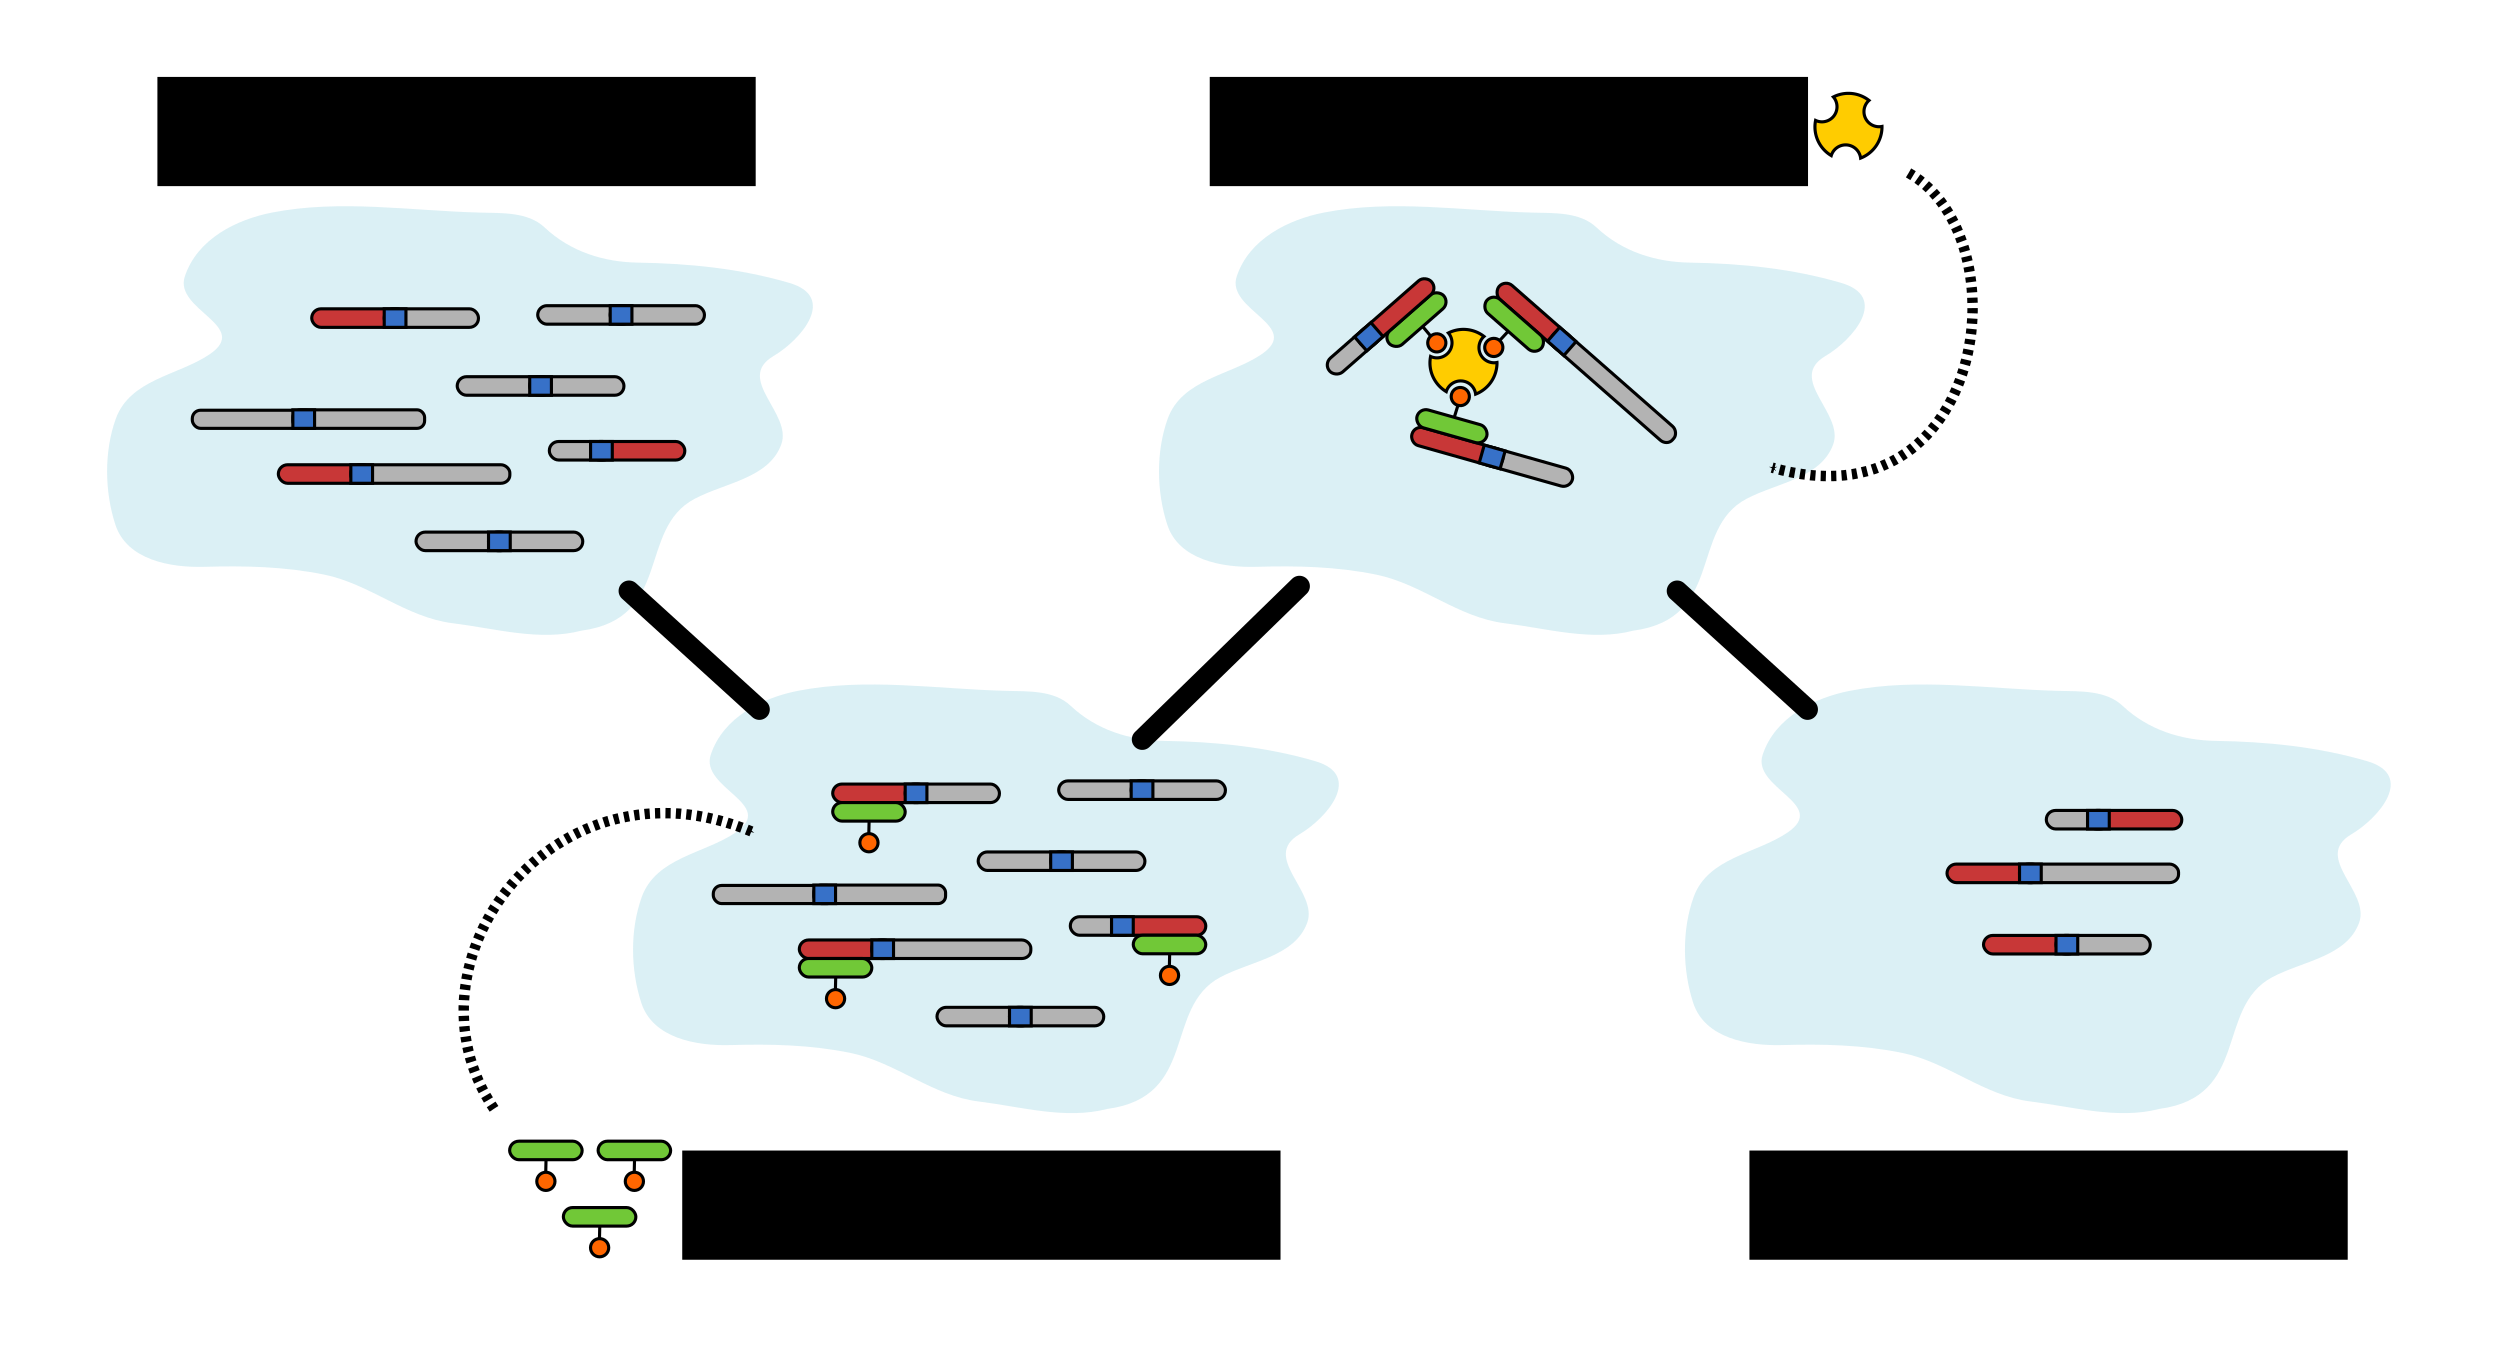 <?xml version="1.0" encoding="UTF-8" standalone="no"?>
<!-- Created with Inkscape (http://www.inkscape.org/) -->

<svg
   xmlns:dc="http://purl.org/dc/elements/1.1/"
   xmlns:cc="http://creativecommons.org/ns#"
   xmlns:rdf="http://www.w3.org/1999/02/22-rdf-syntax-ns#"
   xmlns:svg="http://www.w3.org/2000/svg"
   xmlns="http://www.w3.org/2000/svg"
   xmlns:sodipodi="http://sodipodi.sourceforge.net/DTD/sodipodi-0.dtd"
   xmlns:inkscape="http://www.inkscape.org/namespaces/inkscape"
   width="845.641mm"
   height="456.496mm"
   viewBox="0 0 845.641 456.496"
   version="1.1"
   id="svg8"
   inkscape:version="0.92.5 (2060ec1f9f, 2020-04-08)"
   sodipodi:docname="ExoC.svg"
   inkscape:export-filename="/_home/.cloud/core/labjournal/data/docs/ExoC.png"
   inkscape:export-xdpi="150"
   inkscape:export-ydpi="150">
  <defs
     id="defs2">
    <marker
       inkscape:stockid="Arrow2Mend"
       orient="auto"
       refY="0"
       refX="0"
       id="marker9452"
       style="overflow:visible"
       inkscape:isstock="true">
      <path
         id="path9450"
         style="fill:#000000;fill-opacity:1;fill-rule:evenodd;stroke:#000000;stroke-width:0.625;stroke-linejoin:round;stroke-opacity:1"
         d="M 8.719,4.034 -2.207,0.016 8.719,-4.002 c -1.745,2.372 -1.735,5.617 -6e-7,8.035 z"
         transform="scale(-0.6)"
         inkscape:connector-curvature="0" />
    </marker>
    <marker
       inkscape:stockid="Arrow2Mend"
       orient="auto"
       refY="0"
       refX="0"
       id="marker9250"
       style="overflow:visible"
       inkscape:isstock="true">
      <path
         id="path9248"
         style="fill:#000000;fill-opacity:1;fill-rule:evenodd;stroke:#000000;stroke-width:0.625;stroke-linejoin:round;stroke-opacity:1"
         d="M 8.719,4.034 -2.207,0.016 8.719,-4.002 c -1.745,2.372 -1.735,5.617 -6e-7,8.035 z"
         transform="scale(-0.6)"
         inkscape:connector-curvature="0" />
    </marker>
    <marker
       inkscape:stockid="Arrow2Mend"
       orient="auto"
       refY="0"
       refX="0"
       id="marker9132"
       style="overflow:visible"
       inkscape:isstock="true">
      <path
         id="path9130"
         style="fill:#000000;fill-opacity:1;fill-rule:evenodd;stroke:#000000;stroke-width:0.625;stroke-linejoin:round;stroke-opacity:1"
         d="M 8.719,4.034 -2.207,0.016 8.719,-4.002 c -1.745,2.372 -1.735,5.617 -6e-7,8.035 z"
         transform="scale(-0.6)"
         inkscape:connector-curvature="0" />
    </marker>
    <marker
       inkscape:isstock="true"
       style="overflow:visible"
       id="marker9014"
       refX="0"
       refY="0"
       orient="auto"
       inkscape:stockid="Arrow1Send">
      <path
         transform="matrix(-0.2,0,0,-0.2,-1.2,0)"
         style="fill:#000000;fill-opacity:1;fill-rule:evenodd;stroke:#000000;stroke-width:1pt;stroke-opacity:1"
         d="M 0,0 5,-5 -12.5,0 5,5 Z"
         id="path9012"
         inkscape:connector-curvature="0" />
    </marker>
    <marker
       inkscape:isstock="true"
       style="overflow:visible"
       id="marker8824"
       refX="0"
       refY="0"
       orient="auto"
       inkscape:stockid="Arrow1Send">
      <path
         transform="matrix(-0.2,0,0,-0.2,-1.2,0)"
         style="fill:#000000;fill-opacity:1;fill-rule:evenodd;stroke:#000000;stroke-width:1pt;stroke-opacity:1"
         d="M 0,0 5,-5 -12.5,0 5,5 Z"
         id="path8822"
         inkscape:connector-curvature="0" />
    </marker>
    <marker
       inkscape:isstock="true"
       style="overflow:visible"
       id="marker8808"
       refX="0"
       refY="0"
       orient="auto"
       inkscape:stockid="Arrow1Send">
      <path
         transform="matrix(-0.2,0,0,-0.2,-1.2,0)"
         style="fill:#000000;fill-opacity:1;fill-rule:evenodd;stroke:#000000;stroke-width:1pt;stroke-opacity:1"
         d="M 0,0 5,-5 -12.5,0 5,5 Z"
         id="path8806"
         inkscape:connector-curvature="0" />
    </marker>
    <marker
       inkscape:isstock="true"
       style="overflow:visible"
       id="marker8702"
       refX="0"
       refY="0"
       orient="auto"
       inkscape:stockid="Arrow1Send">
      <path
         transform="matrix(-0.2,0,0,-0.2,-1.2,0)"
         style="fill:#000000;fill-opacity:1;fill-rule:evenodd;stroke:#000000;stroke-width:1pt;stroke-opacity:1"
         d="M 0,0 5,-5 -12.5,0 5,5 Z"
         id="path8700"
         inkscape:connector-curvature="0" />
    </marker>
    <marker
       inkscape:stockid="Arrow1Send"
       orient="auto"
       refY="0"
       refX="0"
       id="marker3646"
       style="overflow:visible"
       inkscape:isstock="true"
       inkscape:collect="always">
      <path
         id="path3644"
         d="M 0,0 5,-5 -12.5,0 5,5 Z"
         style="fill:#000000;fill-opacity:1;fill-rule:evenodd;stroke:#000000;stroke-width:1pt;stroke-opacity:1"
         transform="matrix(-0.2,0,0,-0.2,-1.2,0)"
         inkscape:connector-curvature="0" />
    </marker>
    <marker
       inkscape:isstock="true"
       style="overflow:visible"
       id="marker3484"
       refX="0"
       refY="0"
       orient="auto"
       inkscape:stockid="Arrow2Mend">
      <path
         transform="scale(-0.6)"
         d="M 8.719,4.034 -2.207,0.016 8.719,-4.002 c -1.745,2.372 -1.735,5.617 -6e-7,8.035 z"
         style="fill:#000000;fill-opacity:1;fill-rule:evenodd;stroke:#000000;stroke-width:0.625;stroke-linejoin:round;stroke-opacity:1"
         id="path3482"
         inkscape:connector-curvature="0" />
    </marker>
    <marker
       inkscape:isstock="true"
       style="overflow:visible"
       id="marker3364"
       refX="0"
       refY="0"
       orient="auto"
       inkscape:stockid="Arrow1Send">
      <path
         transform="matrix(-0.2,0,0,-0.2,-1.2,0)"
         style="fill:#000000;fill-opacity:1;fill-rule:evenodd;stroke:#000000;stroke-width:1pt;stroke-opacity:1"
         d="M 0,0 5,-5 -12.5,0 5,5 Z"
         id="path3362"
         inkscape:connector-curvature="0" />
    </marker>
    <marker
       inkscape:isstock="true"
       style="overflow:visible"
       id="marker3318"
       refX="0"
       refY="0"
       orient="auto"
       inkscape:stockid="Arrow1Send">
      <path
         transform="matrix(-0.2,0,0,-0.2,-1.2,0)"
         style="fill:#000000;fill-opacity:1;fill-rule:evenodd;stroke:#000000;stroke-width:1pt;stroke-opacity:1"
         d="M 0,0 5,-5 -12.5,0 5,5 Z"
         id="path3316"
         inkscape:connector-curvature="0" />
    </marker>
    <marker
       inkscape:isstock="true"
       style="overflow:visible"
       id="marker3224"
       refX="0"
       refY="0"
       orient="auto"
       inkscape:stockid="Arrow2Lend">
      <path
         transform="matrix(-1.1,0,0,-1.1,-1.1,0)"
         d="M 8.719,4.034 -2.207,0.016 8.719,-4.002 c -1.745,2.372 -1.735,5.617 -6e-7,8.035 z"
         style="fill:#000000;fill-opacity:1;fill-rule:evenodd;stroke:#000000;stroke-width:0.625;stroke-linejoin:round;stroke-opacity:1"
         id="path3222"
         inkscape:connector-curvature="0" />
    </marker>
    <marker
       inkscape:isstock="true"
       style="overflow:visible"
       id="marker3196"
       refX="0"
       refY="0"
       orient="auto"
       inkscape:stockid="Arrow2Lend">
      <path
         transform="matrix(-1.1,0,0,-1.1,-1.1,0)"
         d="M 8.719,4.034 -2.207,0.016 8.719,-4.002 c -1.745,2.372 -1.735,5.617 -6e-7,8.035 z"
         style="fill:#000000;fill-opacity:1;fill-rule:evenodd;stroke:#000000;stroke-width:0.625;stroke-linejoin:round;stroke-opacity:1"
         id="path3194"
         inkscape:connector-curvature="0" />
    </marker>
    <marker
       inkscape:isstock="true"
       style="overflow:visible"
       id="marker3174"
       refX="0"
       refY="0"
       orient="auto"
       inkscape:stockid="Arrow2Lend">
      <path
         transform="matrix(-1.1,0,0,-1.1,-1.1,0)"
         d="M 8.719,4.034 -2.207,0.016 8.719,-4.002 c -1.745,2.372 -1.735,5.617 -6e-7,8.035 z"
         style="fill:#000000;fill-opacity:1;fill-rule:evenodd;stroke:#000000;stroke-width:0.625;stroke-linejoin:round;stroke-opacity:1"
         id="path3172"
         inkscape:connector-curvature="0" />
    </marker>
    <marker
       inkscape:stockid="Arrow1Send"
       orient="auto"
       refY="0"
       refX="0"
       id="marker3646-9"
       style="overflow:visible"
       inkscape:isstock="true">
      <path
         inkscape:connector-curvature="0"
         id="path3644-9"
         d="M 0,0 5,-5 -12.5,0 5,5 Z"
         style="fill:#000000;fill-opacity:1;fill-rule:evenodd;stroke:#000000;stroke-width:1pt;stroke-opacity:1"
         transform="matrix(-0.2,0,0,-0.2,-1.2,0)" />
    </marker>
    <marker
       inkscape:stockid="Arrow1Send"
       orient="auto"
       refY="0"
       refX="0"
       id="marker3646-6"
       style="overflow:visible"
       inkscape:isstock="true">
      <path
         inkscape:connector-curvature="0"
         id="path3644-0"
         d="M 0,0 5,-5 -12.5,0 5,5 Z"
         style="fill:#000000;fill-opacity:1;fill-rule:evenodd;stroke:#000000;stroke-width:1pt;stroke-opacity:1"
         transform="matrix(-0.2,0,0,-0.2,-1.2,0)" />
    </marker>
    <marker
       inkscape:stockid="Arrow1Send"
       orient="auto"
       refY="0"
       refX="0"
       id="marker3646-0"
       style="overflow:visible"
       inkscape:isstock="true"
       inkscape:collect="always">
      <path
         inkscape:connector-curvature="0"
         id="path3644-2"
         d="M 0,0 5,-5 -12.5,0 5,5 Z"
         style="fill:#000000;fill-opacity:1;fill-rule:evenodd;stroke:#000000;stroke-width:1pt;stroke-opacity:1"
         transform="matrix(-0.2,0,0,-0.2,-1.2,0)" />
    </marker>
    <marker
       inkscape:stockid="Arrow1Send"
       orient="auto"
       refY="0"
       refX="0"
       id="marker3646-0-3"
       style="overflow:visible"
       inkscape:isstock="true"
       inkscape:collect="always">
      <path
         inkscape:connector-curvature="0"
         id="path3644-2-5"
         d="M 0,0 5,-5 -12.5,0 5,5 Z"
         style="fill:#000000;fill-opacity:1;fill-rule:evenodd;stroke:#000000;stroke-width:1pt;stroke-opacity:1"
         transform="matrix(-0.2,0,0,-0.2,-1.2,0)" />
    </marker>
  </defs>
  <sodipodi:namedview
     id="base"
     pagecolor="#ffffff"
     bordercolor="#666666"
     borderopacity="1.0"
     inkscape:pageopacity="0.0"
     inkscape:pageshadow="2"
     inkscape:zoom="0.24748737"
     inkscape:cx="1514.173"
     inkscape:cy="389.59584"
     inkscape:document-units="mm"
     inkscape:current-layer="layer1"
     showgrid="false"
     inkscape:window-width="1832"
     inkscape:window-height="1015"
     inkscape:window-x="88"
     inkscape:window-y="0"
     inkscape:window-maximized="1"
     fit-margin-top="0"
     fit-margin-left="0"
     fit-margin-right="0"
     fit-margin-bottom="0" />
  <g
     inkscape:label="Layer 1"
     inkscape:groupmode="layer"
     id="layer1"
     transform="translate(830.674,242.884)">
    <rect
       style="opacity:1;vector-effect:none;fill:#ffffff;fill-opacity:1;fill-rule:evenodd;stroke:none;stroke-width:3.528;stroke-linecap:butt;stroke-linejoin:miter;stroke-miterlimit:4;stroke-dasharray:1.764, 1.764;stroke-dashoffset:0;stroke-opacity:1;paint-order:fill markers stroke"
       id="rect16323"
       width="845.641"
       height="456.496"
       x="-832.812"
       y="-242.884" />
    <path
       style="opacity:0.901;fill:#d7eef4;stroke:none;stroke-width:1.058;stroke-linecap:butt;stroke-linejoin:miter;stroke-miterlimit:4;stroke-dasharray:none;stroke-opacity:1"
       d="m -668.174,-170.971 c -23.512,-0.595 -47.481,-4.536 -70.559,0 -11.802,2.32 -25.207,8.8 -29.436,21.632 -3.73,11.317 22.556,16.734 8.367,26.323 -10.58,7.15 -26.893,8.39 -31.716,21.818 -3.985,11.096 -3.782,24.603 -0.132,35.784 3.91,11.978 18.632,14.598 30.22,14.26 13.503,-0.394 27.033,-0.102 40.42,2.636 15.593,3.189 27.604,14.499 43.561,16.46 14.342,1.762 29.293,6.172 43.404,2.506 30.888,-4.122 18.913,-34.31 38.275,-44.574 10.356,-5.489 25.184,-6.951 29.37,-18.431 3.825,-10.489 -15.766,-22.118 -2.647,-29.881 9.515,-5.63 21.599,-19.98 5.377,-24.744 -16.563,-4.864 -33.921,-6.607 -51.161,-6.865 -11.515,-0.173 -22.829,-3.619 -31.653,-11.926 -5.566,-5.24 -14.305,-4.81 -21.69,-4.997 z"
       id="path5498"
       inkscape:connector-curvature="0"
       sodipodi:nodetypes="ssssssssscsssssss" />
    <g
       style="stroke:#000000;stroke-width:1.058;stroke-miterlimit:4;stroke-dasharray:none;stroke-opacity:1"
       id="g2646"
       transform="translate(-91.265,-0.761)">
      <g
         transform="translate(-743.68,-116.149)"
         id="g1189"
         style="stroke:#000000;stroke-width:1.058;stroke-miterlimit:4;stroke-dasharray:none;stroke-opacity:1">
        <rect
           rx="2.798"
           style="opacity:1;vector-effect:none;fill:#b3b3b3;fill-opacity:1;fill-rule:evenodd;stroke:#000000;stroke-width:1.058;stroke-linecap:butt;stroke-linejoin:miter;stroke-miterlimit:4;stroke-dasharray:none;stroke-dashoffset:0;stroke-opacity:1;paint-order:fill markers stroke"
           id="rect815-7-5-6-1"
           width="41.359"
           height="6.13"
           x="69.319"
           y="12.788"
           ry="2.798" />
        <rect
           rx="2.53"
           style="opacity:1;vector-effect:none;fill:#b3b3b3;fill-opacity:1;fill-rule:evenodd;stroke:#000000;stroke-width:1.058;stroke-linecap:butt;stroke-linejoin:miter;stroke-miterlimit:4;stroke-dasharray:none;stroke-dashoffset:0;stroke-opacity:1;paint-order:fill markers stroke"
           id="rect815-7-5-9"
           width="44.566"
           height="6.263"
           x="103.331"
           y="12.654"
           ry="2.53" />
        <rect
           style="opacity:1;vector-effect:none;fill:#3771c8;fill-opacity:1;fill-rule:evenodd;stroke:#000000;stroke-width:1.058;stroke-linecap:butt;stroke-linejoin:miter;stroke-miterlimit:4;stroke-dasharray:none;stroke-dashoffset:0;stroke-opacity:1;paint-order:fill markers stroke"
           id="rect815-3-3-2"
           width="7.347"
           height="6.263"
           x="103.331"
           y="12.654" />
      </g>
      <g
         id="g1189-0"
         transform="translate(-663.565,-127.353)"
         style="stroke:#000000;stroke-width:1.058;stroke-miterlimit:4;stroke-dasharray:none;stroke-opacity:1">
        <rect
           style="opacity:1;vector-effect:none;fill:#b3b3b3;fill-opacity:1;fill-rule:evenodd;stroke:#000000;stroke-width:1.058;stroke-linecap:butt;stroke-linejoin:miter;stroke-miterlimit:4;stroke-dasharray:none;stroke-dashoffset:0;stroke-opacity:1;paint-order:fill markers stroke"
           id="rect815-7-5-6-1-3"
           width="31.871"
           height="6.263"
           x="78.807"
           y="12.654"
           ry="3.132"
           rx="3.132" />
        <rect
           style="opacity:1;vector-effect:none;fill:#b3b3b3;fill-opacity:1;fill-rule:evenodd;stroke:#000000;stroke-width:1.058;stroke-linecap:butt;stroke-linejoin:miter;stroke-miterlimit:4;stroke-dasharray:none;stroke-dashoffset:0;stroke-opacity:1;paint-order:fill markers stroke"
           id="rect815-7-5-9-6"
           width="31.871"
           height="6.263"
           x="103.331"
           y="12.654"
           ry="3.037"
           rx="3.037" />
        <rect
           style="opacity:1;vector-effect:none;fill:#3771c8;fill-opacity:1;fill-rule:evenodd;stroke:#000000;stroke-width:1.058;stroke-linecap:butt;stroke-linejoin:miter;stroke-miterlimit:4;stroke-dasharray:none;stroke-dashoffset:0;stroke-opacity:1;paint-order:fill markers stroke"
           id="rect815-3-3-2-1"
           width="7.347"
           height="6.263"
           x="103.331"
           y="12.654" />
      </g>
      <g
         transform="translate(-712.676,-118.287)"
         id="g1798"
         style="stroke:#000000;stroke-width:1.058;stroke-miterlimit:4;stroke-dasharray:none;stroke-opacity:1">
        <g
           transform="translate(69.699,12.851)"
           id="g1189-06"
           style="stroke:#000000;stroke-width:1.058;stroke-miterlimit:4;stroke-dasharray:none;stroke-opacity:1">
          <rect
             rx="3.132"
             ry="3.037"
             y="12.654"
             x="89.391"
             height="6.263"
             width="21.287"
             id="rect815-7-5-6-1-32"
             style="opacity:1;vector-effect:none;fill:#b3b3b3;fill-opacity:1;fill-rule:evenodd;stroke:#000000;stroke-width:1.058;stroke-linecap:butt;stroke-linejoin:miter;stroke-miterlimit:4;stroke-dasharray:none;stroke-dashoffset:0;stroke-opacity:1;paint-order:fill markers stroke" />
          <rect
             rx="3.037"
             ry="3.037"
             y="12.654"
             x="103.331"
             height="6.263"
             width="31.871"
             id="rect815-7-5-9-0"
             style="opacity:1;vector-effect:none;fill:#c83737;fill-opacity:1;fill-rule:evenodd;stroke:#000000;stroke-width:1.058;stroke-linecap:butt;stroke-linejoin:miter;stroke-miterlimit:4;stroke-dasharray:none;stroke-dashoffset:0;stroke-opacity:1;paint-order:fill markers stroke" />
          <rect
             y="12.654"
             x="103.331"
             height="6.263"
             width="7.347"
             id="rect815-3-3-2-6"
             style="opacity:1;vector-effect:none;fill:#3771c8;fill-opacity:1;fill-rule:evenodd;stroke:#000000;stroke-width:1.058;stroke-linecap:butt;stroke-linejoin:miter;stroke-miterlimit:4;stroke-dasharray:none;stroke-dashoffset:0;stroke-opacity:1;paint-order:fill markers stroke" />
        </g>
      </g>
      <g
         id="g1189-1"
         transform="translate(-724.068,-97.569)"
         style="stroke:#000000;stroke-width:1.058;stroke-miterlimit:4;stroke-dasharray:none;stroke-opacity:1">
        <rect
           style="opacity:1;vector-effect:none;fill:#c83737;fill-opacity:1;fill-rule:evenodd;stroke:#000000;stroke-width:1.058;stroke-linecap:butt;stroke-linejoin:miter;stroke-miterlimit:4;stroke-dasharray:none;stroke-dashoffset:0;stroke-opacity:1;paint-order:fill markers stroke"
           id="rect815-7-5-6-1-5"
           width="31.871"
           height="6.263"
           x="78.807"
           y="12.654"
           ry="3.132"
           rx="3.132" />
        <rect
           style="opacity:1;vector-effect:none;fill:#b3b3b3;fill-opacity:1;fill-rule:evenodd;stroke:#000000;stroke-width:1.058;stroke-linecap:butt;stroke-linejoin:miter;stroke-miterlimit:4;stroke-dasharray:none;stroke-dashoffset:0;stroke-opacity:1;paint-order:fill markers stroke"
           id="rect815-7-5-9-5"
           width="53.787"
           height="6.263"
           x="103.331"
           y="12.654"
           ry="2.731"
           rx="3.037" />
        <rect
           style="opacity:1;vector-effect:none;fill:#3771c8;fill-opacity:1;fill-rule:evenodd;stroke:#000000;stroke-width:1.058;stroke-linecap:butt;stroke-linejoin:miter;stroke-miterlimit:4;stroke-dasharray:none;stroke-dashoffset:0;stroke-opacity:1;paint-order:fill markers stroke"
           id="rect815-3-3-2-4"
           width="7.347"
           height="6.263"
           x="103.331"
           y="12.654" />
      </g>
      <g
         id="g1189-7"
         transform="translate(-677.494,-74.792)"
         style="stroke:#000000;stroke-width:1.058;stroke-miterlimit:4;stroke-dasharray:none;stroke-opacity:1">
        <rect
           style="opacity:1;vector-effect:none;fill:#b3b3b3;fill-opacity:1;fill-rule:evenodd;stroke:#000000;stroke-width:1.058;stroke-linecap:butt;stroke-linejoin:miter;stroke-miterlimit:4;stroke-dasharray:none;stroke-dashoffset:0;stroke-opacity:1;paint-order:fill markers stroke"
           id="rect815-7-5-6-1-6"
           width="31.871"
           height="6.263"
           x="78.807"
           y="12.654"
           ry="3.132"
           rx="3.132" />
        <rect
           style="opacity:1;vector-effect:none;fill:#b3b3b3;fill-opacity:1;fill-rule:evenodd;stroke:#000000;stroke-width:1.058;stroke-linecap:butt;stroke-linejoin:miter;stroke-miterlimit:4;stroke-dasharray:none;stroke-dashoffset:0;stroke-opacity:1;paint-order:fill markers stroke"
           id="rect815-7-5-9-56"
           width="31.871"
           height="6.263"
           x="103.331"
           y="12.654"
           ry="3.037"
           rx="3.037" />
        <rect
           style="opacity:1;vector-effect:none;fill:#3771c8;fill-opacity:1;fill-rule:evenodd;stroke:#000000;stroke-width:1.058;stroke-linecap:butt;stroke-linejoin:miter;stroke-miterlimit:4;stroke-dasharray:none;stroke-dashoffset:0;stroke-opacity:1;paint-order:fill markers stroke"
           id="rect815-3-3-2-9"
           width="7.347"
           height="6.263"
           x="103.331"
           y="12.654" />
      </g>
      <g
         id="g1189-1-1"
         transform="translate(-712.773,-150.313)"
         style="stroke:#000000;stroke-width:1.058;stroke-miterlimit:4;stroke-dasharray:none;stroke-opacity:1">
        <rect
           style="opacity:1;vector-effect:none;fill:#c83737;fill-opacity:1;fill-rule:evenodd;stroke:#000000;stroke-width:1.058;stroke-linecap:butt;stroke-linejoin:miter;stroke-miterlimit:4;stroke-dasharray:none;stroke-dashoffset:0;stroke-opacity:1;paint-order:fill markers stroke"
           id="rect815-7-5-6-1-5-5"
           width="31.871"
           height="6.263"
           x="78.807"
           y="12.654"
           ry="3.132"
           rx="3.132" />
        <rect
           style="opacity:1;vector-effect:none;fill:#b3b3b3;fill-opacity:1;fill-rule:evenodd;stroke:#000000;stroke-width:1.058;stroke-linecap:butt;stroke-linejoin:miter;stroke-miterlimit:4;stroke-dasharray:none;stroke-dashoffset:0;stroke-opacity:1;paint-order:fill markers stroke"
           id="rect815-7-5-9-5-9"
           width="31.871"
           height="6.263"
           x="103.331"
           y="12.654"
           ry="3.037"
           rx="3.037" />
        <rect
           style="opacity:1;vector-effect:none;fill:#3771c8;fill-opacity:1;fill-rule:evenodd;stroke:#000000;stroke-width:1.058;stroke-linecap:butt;stroke-linejoin:miter;stroke-miterlimit:4;stroke-dasharray:none;stroke-dashoffset:0;stroke-opacity:1;paint-order:fill markers stroke"
           id="rect815-3-3-2-4-4"
           width="7.347"
           height="6.263"
           x="103.331"
           y="12.654" />
      </g>
      <g
         id="g1189-76"
         transform="translate(-636.334,-151.382)"
         style="stroke:#000000;stroke-width:1.058;stroke-miterlimit:4;stroke-dasharray:none;stroke-opacity:1">
        <rect
           style="opacity:1;vector-effect:none;fill:#b3b3b3;fill-opacity:1;fill-rule:evenodd;stroke:#000000;stroke-width:1.058;stroke-linecap:butt;stroke-linejoin:miter;stroke-miterlimit:4;stroke-dasharray:none;stroke-dashoffset:0;stroke-opacity:1;paint-order:fill markers stroke"
           id="rect815-7-5-6-1-7"
           width="31.871"
           height="6.263"
           x="78.807"
           y="12.654"
           ry="3.132"
           rx="3.132" />
        <rect
           style="opacity:1;vector-effect:none;fill:#b3b3b3;fill-opacity:1;fill-rule:evenodd;stroke:#000000;stroke-width:1.058;stroke-linecap:butt;stroke-linejoin:miter;stroke-miterlimit:4;stroke-dasharray:none;stroke-dashoffset:0;stroke-opacity:1;paint-order:fill markers stroke"
           id="rect815-7-5-9-3"
           width="31.871"
           height="6.263"
           x="103.331"
           y="12.654"
           ry="3.037"
           rx="3.037" />
        <rect
           style="opacity:1;vector-effect:none;fill:#3771c8;fill-opacity:1;fill-rule:evenodd;stroke:#000000;stroke-width:1.058;stroke-linecap:butt;stroke-linejoin:miter;stroke-miterlimit:4;stroke-dasharray:none;stroke-dashoffset:0;stroke-opacity:1;paint-order:fill markers stroke"
           id="rect815-3-3-2-65"
           width="7.347"
           height="6.263"
           x="103.331"
           y="12.654" />
      </g>
    </g>
    <path
       style="opacity:0.901;fill:#d7eef4;stroke:none;stroke-width:1.058;stroke-linecap:butt;stroke-linejoin:miter;stroke-miterlimit:4;stroke-dasharray:none;stroke-opacity:1"
       d="m -312.362,-170.971 c -23.512,-0.595 -47.481,-4.536 -70.559,0 -11.802,2.32 -25.207,8.8 -29.436,21.632 -3.73,11.317 22.556,16.734 8.367,26.323 -10.58,7.15 -26.893,8.39 -31.716,21.818 -3.985,11.096 -3.782,24.603 -0.132,35.784 3.91,11.978 18.632,14.598 30.22,14.26 13.503,-0.394 27.033,-0.102 40.42,2.636 15.593,3.189 27.604,14.499 43.561,16.46 14.342,1.762 29.293,6.172 43.404,2.506 30.888,-4.122 18.913,-34.31 38.275,-44.574 10.356,-5.489 25.184,-6.951 29.37,-18.431 3.825,-10.489 -15.766,-22.118 -2.647,-29.881 9.515,-5.63 21.599,-19.98 5.377,-24.744 -16.563,-4.864 -33.921,-6.607 -51.161,-6.865 -11.515,-0.173 -22.829,-3.619 -31.653,-11.926 -5.566,-5.24 -14.305,-4.81 -21.69,-4.997 z"
       id="path5498-52"
       inkscape:connector-curvature="0"
       sodipodi:nodetypes="ssssssssscsssssss" />
    <path
       style="opacity:1;vector-effect:none;fill:#ffcc00;fill-opacity:1;fill-rule:evenodd;stroke:#000000;stroke-width:1.058;stroke-linecap:butt;stroke-linejoin:miter;stroke-miterlimit:4;stroke-dasharray:none;stroke-dashoffset:0;stroke-opacity:1;paint-order:fill markers stroke"
       d="m -335.644,-131.469 a 11.339,11.339 0 0 0 -5.105,1.216 5.103,5.103 0 0 1 1.23,3.319 5.103,5.103 0 0 1 -5.103,5.103 5.103,5.103 0 0 1 -2.147,-0.481 11.339,11.339 0 0 0 -0.215,2.181 11.339,11.339 0 0 0 5.517,9.715 5.103,5.103 0 0 1 4.877,-3.619 5.103,5.103 0 0 1 5.059,4.472 11.339,11.339 0 0 0 7.225,-10.567 11.339,11.339 0 0 0 -0.005,-0.145 5.103,5.103 0 0 1 -0.987,0.098 5.103,5.103 0 0 1 -5.103,-5.103 5.103,5.103 0 0 1 1.701,-3.797 11.339,11.339 0 0 0 -6.945,-2.393 z"
       id="path1008"
       inkscape:connector-curvature="0" />
    <g
       style="stroke:#000000;stroke-width:1.058;stroke-miterlimit:4;stroke-dasharray:none;stroke-opacity:1"
       id="g1377"
       transform="rotate(-164.207,-79.34,38.227)"
       inkscape:transform-center-x="-10.733191"
       inkscape:transform-center-y="13.673421">
      <g
         style="stroke:#000000;stroke-width:1.058;stroke-miterlimit:4;stroke-dasharray:none;stroke-opacity:1"
         id="g1189-06-7"
         transform="translate(85.385,77.107)">
        <rect
           style="opacity:1;vector-effect:none;fill:#b3b3b3;fill-opacity:1;fill-rule:evenodd;stroke:#000000;stroke-width:1.058;stroke-linecap:butt;stroke-linejoin:miter;stroke-miterlimit:4;stroke-dasharray:none;stroke-dashoffset:0;stroke-opacity:1;paint-order:fill markers stroke"
           id="rect815-7-5-6-1-32-8"
           width="31.871"
           height="6.263"
           x="78.807"
           y="12.654"
           ry="3.132"
           rx="3.132" />
        <rect
           style="opacity:1;vector-effect:none;fill:#c83737;fill-opacity:1;fill-rule:evenodd;stroke:#000000;stroke-width:1.058;stroke-linecap:butt;stroke-linejoin:miter;stroke-miterlimit:4;stroke-dasharray:none;stroke-dashoffset:0;stroke-opacity:1;paint-order:fill markers stroke"
           id="rect815-7-5-9-0-6"
           width="31.871"
           height="6.263"
           x="103.331"
           y="12.654"
           ry="3.037"
           rx="3.037" />
        <rect
           style="opacity:1;vector-effect:none;fill:#3771c8;fill-opacity:1;fill-rule:evenodd;stroke:#000000;stroke-width:1.058;stroke-linecap:butt;stroke-linejoin:miter;stroke-miterlimit:4;stroke-dasharray:none;stroke-dashoffset:0;stroke-opacity:1;paint-order:fill markers stroke"
           id="rect815-3-3-2-6-8"
           width="7.347"
           height="6.263"
           x="103.331"
           y="12.654" />
      </g>
      <g
         style="stroke:#000000;stroke-width:1.058;stroke-miterlimit:4;stroke-dasharray:none;stroke-opacity:1"
         transform="translate(92.588,49.92)"
         id="g961-6-2-8">
        <rect
           ry="3.132"
           style="opacity:1;vector-effect:none;fill:#71c837;fill-opacity:1;fill-rule:evenodd;stroke:#000000;stroke-width:1.058;stroke-linecap:butt;stroke-linejoin:miter;stroke-miterlimit:4;stroke-dasharray:none;stroke-dashoffset:0;stroke-opacity:1;paint-order:fill markers stroke"
           id="rect815-2-0-5-4"
           width="24.524"
           height="6.263"
           x="103.475"
           y="46.105"
           rx="3.132" />
        <circle
           style="opacity:1;vector-effect:none;fill:#ff6600;fill-opacity:1;fill-rule:evenodd;stroke:#000000;stroke-width:1.058;stroke-linecap:butt;stroke-linejoin:miter;stroke-miterlimit:4;stroke-dasharray:none;stroke-dashoffset:0;stroke-opacity:1;paint-order:fill markers stroke"
           id="path954-6-4-3"
           cx="115.737"
           cy="59.685"
           r="3.078" />
        <path
           style="fill:none;stroke:#000000;stroke-width:1.058;stroke-linecap:butt;stroke-linejoin:miter;stroke-miterlimit:4;stroke-dasharray:none;stroke-opacity:1"
           d="m 115.69,56.607 c 0,-0.378 0.095,-4.158 0.095,-4.158"
           id="path956-2-7-1"
           inkscape:connector-curvature="0" />
      </g>
    </g>
    <g
       style="stroke:#000000;stroke-width:1.058;stroke-miterlimit:4;stroke-dasharray:none;stroke-opacity:1"
       id="g1764"
       transform="rotate(41.269,269.679,-633.008)">
      <g
         style="stroke:#000000;stroke-width:1.058;stroke-miterlimit:4;stroke-dasharray:none;stroke-opacity:1"
         id="g1189-1-5"
         transform="translate(66.186,108.558)">
        <rect
           style="opacity:1;vector-effect:none;fill:#c83737;fill-opacity:1;fill-rule:evenodd;stroke:#000000;stroke-width:1.058;stroke-linecap:butt;stroke-linejoin:miter;stroke-miterlimit:4;stroke-dasharray:none;stroke-dashoffset:0;stroke-opacity:1;paint-order:fill markers stroke"
           id="rect815-7-5-6-1-5-9"
           width="31.871"
           height="6.263"
           x="78.807"
           y="12.654"
           ry="3.132"
           rx="3.132" />
        <rect
           style="opacity:1;vector-effect:none;fill:#b3b3b3;fill-opacity:1;fill-rule:evenodd;stroke:#000000;stroke-width:1.058;stroke-linecap:butt;stroke-linejoin:miter;stroke-miterlimit:4;stroke-dasharray:none;stroke-dashoffset:0;stroke-opacity:1;paint-order:fill markers stroke"
           id="rect815-7-5-9-5-8"
           width="53.787"
           height="6.263"
           x="103.331"
           y="12.654"
           ry="2.731"
           rx="3.037" />
        <rect
           style="opacity:1;vector-effect:none;fill:#3771c8;fill-opacity:1;fill-rule:evenodd;stroke:#000000;stroke-width:1.058;stroke-linecap:butt;stroke-linejoin:miter;stroke-miterlimit:4;stroke-dasharray:none;stroke-dashoffset:0;stroke-opacity:1;paint-order:fill markers stroke"
           id="rect815-3-3-2-4-48"
           width="7.347"
           height="6.263"
           x="103.331"
           y="12.654" />
      </g>
      <g
         style="stroke:#000000;stroke-width:1.058;stroke-miterlimit:4;stroke-dasharray:none;stroke-opacity:1"
         transform="translate(41.518,81.371)"
         id="g961-6-1">
        <rect
           ry="3.132"
           style="opacity:1;vector-effect:none;fill:#71c837;fill-opacity:1;fill-rule:evenodd;stroke:#000000;stroke-width:1.058;stroke-linecap:butt;stroke-linejoin:miter;stroke-miterlimit:4;stroke-dasharray:none;stroke-dashoffset:0;stroke-opacity:1;paint-order:fill markers stroke"
           id="rect815-2-0-0"
           width="24.524"
           height="6.263"
           x="103.475"
           y="46.105"
           rx="3.132" />
        <circle
           style="opacity:1;vector-effect:none;fill:#ff6600;fill-opacity:1;fill-rule:evenodd;stroke:#000000;stroke-width:1.058;stroke-linecap:butt;stroke-linejoin:miter;stroke-miterlimit:4;stroke-dasharray:none;stroke-dashoffset:0;stroke-opacity:1;paint-order:fill markers stroke"
           id="path954-6-3"
           cx="115.737"
           cy="59.685"
           r="3.078" />
        <path
           style="fill:none;stroke:#000000;stroke-width:1.058;stroke-linecap:butt;stroke-linejoin:miter;stroke-miterlimit:4;stroke-dasharray:none;stroke-opacity:1"
           d="m 115.69,56.607 c 0,-0.378 0.095,-4.158 0.095,-4.158"
           id="path956-2-0"
           inkscape:connector-curvature="0" />
      </g>
    </g>
    <g
       style="stroke:#000000;stroke-width:1.058;stroke-miterlimit:4;stroke-dasharray:none;stroke-opacity:1"
       id="g1836"
       transform="rotate(-41.21,-482.615,534.043)">
      <g
         style="stroke:#000000;stroke-width:1.058;stroke-miterlimit:4;stroke-dasharray:none;stroke-opacity:1"
         transform="translate(-59.123,68.007)"
         id="g961-6">
        <rect
           rx="3.132"
           ry="3.132"
           style="opacity:1;vector-effect:none;fill:#71c837;fill-opacity:1;fill-rule:evenodd;stroke:#000000;stroke-width:1.058;stroke-linecap:butt;stroke-linejoin:miter;stroke-miterlimit:4;stroke-dasharray:none;stroke-dashoffset:0;stroke-opacity:1;paint-order:fill markers stroke"
           id="rect815-2-0"
           width="24.524"
           height="6.263"
           x="103.475"
           y="46.105" />
        <circle
           style="opacity:1;vector-effect:none;fill:#ff6600;fill-opacity:1;fill-rule:evenodd;stroke:#000000;stroke-width:1.058;stroke-linecap:butt;stroke-linejoin:miter;stroke-miterlimit:4;stroke-dasharray:none;stroke-dashoffset:0;stroke-opacity:1;paint-order:fill markers stroke"
           id="path954-6"
           cx="115.737"
           cy="59.685"
           r="3.078" />
        <path
           style="fill:none;stroke:#000000;stroke-width:1.058;stroke-linecap:butt;stroke-linejoin:miter;stroke-miterlimit:4;stroke-dasharray:none;stroke-opacity:1"
           d="m 115.69,56.607 c 0,-0.378 0.095,-4.158 0.095,-4.158"
           id="path956-2"
           inkscape:connector-curvature="0" />
      </g>
      <g
         style="stroke:#000000;stroke-width:1.058;stroke-miterlimit:4;stroke-dasharray:none;stroke-opacity:1"
         id="g1798-4"
         transform="translate(-136.025,82.344)">
        <g
           style="stroke:#000000;stroke-width:1.058;stroke-miterlimit:4;stroke-dasharray:none;stroke-opacity:1"
           transform="translate(69.699,12.851)"
           id="g1189-06-4">
          <rect
             rx="3.132"
             ry="3.037"
             y="12.654"
             x="89.391"
             height="6.263"
             width="21.287"
             id="rect815-7-5-6-1-32-4"
             style="opacity:1;vector-effect:none;fill:#b3b3b3;fill-opacity:1;fill-rule:evenodd;stroke:#000000;stroke-width:1.058;stroke-linecap:butt;stroke-linejoin:miter;stroke-miterlimit:4;stroke-dasharray:none;stroke-dashoffset:0;stroke-opacity:1;paint-order:fill markers stroke" />
          <rect
             rx="3.037"
             ry="3.037"
             y="12.654"
             x="103.331"
             height="6.263"
             width="31.871"
             id="rect815-7-5-9-0-4"
             style="opacity:1;vector-effect:none;fill:#c83737;fill-opacity:1;fill-rule:evenodd;stroke:#000000;stroke-width:1.058;stroke-linecap:butt;stroke-linejoin:miter;stroke-miterlimit:4;stroke-dasharray:none;stroke-dashoffset:0;stroke-opacity:1;paint-order:fill markers stroke" />
          <rect
             y="12.654"
             x="103.331"
             height="6.263"
             width="7.347"
             id="rect815-3-3-2-6-7"
             style="opacity:1;vector-effect:none;fill:#3771c8;fill-opacity:1;fill-rule:evenodd;stroke:#000000;stroke-width:1.058;stroke-linecap:butt;stroke-linejoin:miter;stroke-miterlimit:4;stroke-dasharray:none;stroke-dashoffset:0;stroke-opacity:1;paint-order:fill markers stroke" />
        </g>
      </g>
    </g>
    <g
       id="g2462"
       transform="translate(-621.972,74.692)"
       style="stroke:#000000;stroke-width:1.058;stroke-miterlimit:4;stroke-dasharray:none;stroke-opacity:1">
      <g
         transform="translate(-109.857,22.336)"
         id="g961-6-2-4"
         style="stroke:#000000;stroke-width:1.058;stroke-miterlimit:4;stroke-dasharray:none;stroke-opacity:1">
        <rect
           ry="3.132"
           style="opacity:1;vector-effect:none;fill:#71c837;fill-opacity:1;fill-rule:evenodd;stroke:#000000;stroke-width:1.058;stroke-linecap:butt;stroke-linejoin:miter;stroke-miterlimit:4;stroke-dasharray:none;stroke-dashoffset:0;stroke-opacity:1;paint-order:fill markers stroke"
           id="rect815-2-0-5-1"
           width="24.524"
           height="6.263"
           x="103.475"
           y="46.105"
           rx="3.132" />
        <circle
           style="opacity:1;vector-effect:none;fill:#ff6600;fill-opacity:1;fill-rule:evenodd;stroke:#000000;stroke-width:1.058;stroke-linecap:butt;stroke-linejoin:miter;stroke-miterlimit:4;stroke-dasharray:none;stroke-dashoffset:0;stroke-opacity:1;paint-order:fill markers stroke"
           id="path954-6-4-8"
           cx="115.737"
           cy="59.685"
           r="3.078" />
        <path
           style="fill:none;stroke:#000000;stroke-width:1.058;stroke-linecap:butt;stroke-linejoin:miter;stroke-miterlimit:4;stroke-dasharray:none;stroke-opacity:1"
           d="m 115.69,56.607 c 0,-0.378 0.095,-4.158 0.095,-4.158"
           id="path956-2-7-5"
           inkscape:connector-curvature="0" />
      </g>
      <g
         transform="translate(-139.791,22.336)"
         id="g961-6-2-9"
         style="stroke:#000000;stroke-width:1.058;stroke-miterlimit:4;stroke-dasharray:none;stroke-opacity:1">
        <rect
           ry="3.132"
           style="opacity:1;vector-effect:none;fill:#71c837;fill-opacity:1;fill-rule:evenodd;stroke:#000000;stroke-width:1.058;stroke-linecap:butt;stroke-linejoin:miter;stroke-miterlimit:4;stroke-dasharray:none;stroke-dashoffset:0;stroke-opacity:1;paint-order:fill markers stroke"
           id="rect815-2-0-5-7"
           width="24.524"
           height="6.263"
           x="103.475"
           y="46.105"
           rx="3.132" />
        <circle
           style="opacity:1;vector-effect:none;fill:#ff6600;fill-opacity:1;fill-rule:evenodd;stroke:#000000;stroke-width:1.058;stroke-linecap:butt;stroke-linejoin:miter;stroke-miterlimit:4;stroke-dasharray:none;stroke-dashoffset:0;stroke-opacity:1;paint-order:fill markers stroke"
           id="path954-6-4-5"
           cx="115.737"
           cy="59.685"
           r="3.078" />
        <path
           style="fill:none;stroke:#000000;stroke-width:1.058;stroke-linecap:butt;stroke-linejoin:miter;stroke-miterlimit:4;stroke-dasharray:none;stroke-opacity:1"
           d="m 115.69,56.607 c 0,-0.378 0.095,-4.158 0.095,-4.158"
           id="path956-2-7-3"
           inkscape:connector-curvature="0" />
      </g>
      <g
         transform="translate(-121.617,44.787)"
         id="g961-6-2-88"
         style="stroke:#000000;stroke-width:1.058;stroke-miterlimit:4;stroke-dasharray:none;stroke-opacity:1">
        <rect
           ry="3.132"
           style="opacity:1;vector-effect:none;fill:#71c837;fill-opacity:1;fill-rule:evenodd;stroke:#000000;stroke-width:1.058;stroke-linecap:butt;stroke-linejoin:miter;stroke-miterlimit:4;stroke-dasharray:none;stroke-dashoffset:0;stroke-opacity:1;paint-order:fill markers stroke"
           id="rect815-2-0-5-3"
           width="24.524"
           height="6.263"
           x="103.475"
           y="46.105"
           rx="3.132" />
        <circle
           style="opacity:1;vector-effect:none;fill:#ff6600;fill-opacity:1;fill-rule:evenodd;stroke:#000000;stroke-width:1.058;stroke-linecap:butt;stroke-linejoin:miter;stroke-miterlimit:4;stroke-dasharray:none;stroke-dashoffset:0;stroke-opacity:1;paint-order:fill markers stroke"
           id="path954-6-4-1"
           cx="115.737"
           cy="59.685"
           r="3.078" />
        <path
           style="fill:none;stroke:#000000;stroke-width:1.058;stroke-linecap:butt;stroke-linejoin:miter;stroke-miterlimit:4;stroke-dasharray:none;stroke-opacity:1"
           d="m 115.69,56.607 c 0,-0.378 0.095,-4.158 0.095,-4.158"
           id="path956-2-7-8"
           inkscape:connector-curvature="0" />
      </g>
    </g>
    <path
       style="opacity:0.901;fill:#d7eef4;stroke:none;stroke-width:1.058;stroke-linecap:butt;stroke-linejoin:miter;stroke-miterlimit:4;stroke-dasharray:none;stroke-opacity:1"
       d="m -134.456,-9.197 c -23.512,-0.595 -47.481,-4.536 -70.559,0 -11.802,2.32 -25.207,8.8 -29.436,21.632 -3.73,11.317 22.556,16.734 8.367,26.323 -10.58,7.15 -26.893,8.39 -31.716,21.818 -3.985,11.096 -3.782,24.603 -0.132,35.784 3.91,11.978 18.632,14.598 30.22,14.26 13.503,-0.394 27.033,-0.102 40.42,2.636 15.593,3.189 27.604,14.499 43.561,16.46 14.342,1.762 29.293,6.172 43.404,2.506 30.888,-4.122 18.913,-34.31 38.275,-44.574 10.356,-5.489 25.184,-6.951 29.37,-18.431 3.825,-10.489 -15.766,-22.118 -2.647,-29.881 9.515,-5.63 21.599,-19.98 5.377,-24.744 -16.563,-4.864 -33.921,-6.607 -51.161,-6.865 -11.515,-0.173 -22.829,-3.619 -31.653,-11.926 -5.566,-5.24 -14.305,-4.81 -21.69,-4.997 z"
       id="path5498-52-4"
       inkscape:connector-curvature="0"
       sodipodi:nodetypes="ssssssssscsssssss" />
    <g
       style="stroke:#000000;stroke-width:1.058;stroke-miterlimit:4;stroke-dasharray:none;stroke-opacity:1"
       transform="translate(-297.578,5.751)"
       id="g1798-6-3">
      <g
         style="stroke:#000000;stroke-width:1.058;stroke-miterlimit:4;stroke-dasharray:none;stroke-opacity:1"
         id="g1189-06-3-3"
         transform="translate(69.699,12.851)">
        <rect
           style="opacity:1;vector-effect:none;fill:#b3b3b3;fill-opacity:1;fill-rule:evenodd;stroke:#000000;stroke-width:1.058;stroke-linecap:butt;stroke-linejoin:miter;stroke-miterlimit:4;stroke-dasharray:none;stroke-dashoffset:0;stroke-opacity:1;paint-order:fill markers stroke"
           id="rect815-7-5-6-1-32-1-8"
           width="21.287"
           height="6.263"
           x="89.391"
           y="12.654"
           ry="3.037"
           rx="3.132" />
        <rect
           style="opacity:1;vector-effect:none;fill:#c83737;fill-opacity:1;fill-rule:evenodd;stroke:#000000;stroke-width:1.058;stroke-linecap:butt;stroke-linejoin:miter;stroke-miterlimit:4;stroke-dasharray:none;stroke-dashoffset:0;stroke-opacity:1;paint-order:fill markers stroke"
           id="rect815-7-5-9-0-7-0"
           width="31.871"
           height="6.263"
           x="103.331"
           y="12.654"
           ry="3.037"
           rx="3.037" />
        <rect
           style="opacity:1;vector-effect:none;fill:#3771c8;fill-opacity:1;fill-rule:evenodd;stroke:#000000;stroke-width:1.058;stroke-linecap:butt;stroke-linejoin:miter;stroke-miterlimit:4;stroke-dasharray:none;stroke-dashoffset:0;stroke-opacity:1;paint-order:fill markers stroke"
           id="rect815-3-3-2-6-5-5"
           width="7.347"
           height="6.263"
           x="103.331"
           y="12.654" />
      </g>
    </g>
    <g
       style="stroke:#000000;stroke-width:1.058;stroke-miterlimit:4;stroke-dasharray:none;stroke-opacity:1"
       transform="translate(-250.888,36.746)"
       id="g1189-1-9-6">
      <rect
         rx="3.132"
         ry="3.132"
         y="12.654"
         x="78.807"
         height="6.263"
         width="31.871"
         id="rect815-7-5-6-1-5-6-6"
         style="opacity:1;vector-effect:none;fill:#c83737;fill-opacity:1;fill-rule:evenodd;stroke:#000000;stroke-width:1.058;stroke-linecap:butt;stroke-linejoin:miter;stroke-miterlimit:4;stroke-dasharray:none;stroke-dashoffset:0;stroke-opacity:1;paint-order:fill markers stroke" />
      <rect
         rx="3.037"
         ry="2.731"
         y="12.654"
         x="103.331"
         height="6.263"
         width="53.787"
         id="rect815-7-5-9-5-2-4"
         style="opacity:1;vector-effect:none;fill:#b3b3b3;fill-opacity:1;fill-rule:evenodd;stroke:#000000;stroke-width:1.058;stroke-linecap:butt;stroke-linejoin:miter;stroke-miterlimit:4;stroke-dasharray:none;stroke-dashoffset:0;stroke-opacity:1;paint-order:fill markers stroke" />
      <rect
         y="12.654"
         x="103.331"
         height="6.263"
         width="7.347"
         id="rect815-3-3-2-4-1-0"
         style="opacity:1;vector-effect:none;fill:#3771c8;fill-opacity:1;fill-rule:evenodd;stroke:#000000;stroke-width:1.058;stroke-linecap:butt;stroke-linejoin:miter;stroke-miterlimit:4;stroke-dasharray:none;stroke-dashoffset:0;stroke-opacity:1;paint-order:fill markers stroke" />
    </g>
    <g
       style="stroke:#000000;stroke-width:1.058;stroke-miterlimit:4;stroke-dasharray:none;stroke-opacity:1"
       transform="translate(-238.546,60.879)"
       id="g1189-1-1-7-0">
      <rect
         rx="3.132"
         ry="3.132"
         y="12.654"
         x="78.807"
         height="6.263"
         width="31.871"
         id="rect815-7-5-6-1-5-5-8-4"
         style="opacity:1;vector-effect:none;fill:#c83737;fill-opacity:1;fill-rule:evenodd;stroke:#000000;stroke-width:1.058;stroke-linecap:butt;stroke-linejoin:miter;stroke-miterlimit:4;stroke-dasharray:none;stroke-dashoffset:0;stroke-opacity:1;paint-order:fill markers stroke" />
      <rect
         rx="3.037"
         ry="3.037"
         y="12.654"
         x="103.331"
         height="6.263"
         width="31.871"
         id="rect815-7-5-9-5-9-5-6"
         style="opacity:1;vector-effect:none;fill:#b3b3b3;fill-opacity:1;fill-rule:evenodd;stroke:#000000;stroke-width:1.058;stroke-linecap:butt;stroke-linejoin:miter;stroke-miterlimit:4;stroke-dasharray:none;stroke-dashoffset:0;stroke-opacity:1;paint-order:fill markers stroke" />
      <rect
         y="12.654"
         x="103.331"
         height="6.263"
         width="7.347"
         id="rect815-3-3-2-4-4-7-2"
         style="opacity:1;vector-effect:none;fill:#3771c8;fill-opacity:1;fill-rule:evenodd;stroke:#000000;stroke-width:1.058;stroke-linecap:butt;stroke-linejoin:miter;stroke-miterlimit:4;stroke-dasharray:none;stroke-dashoffset:0;stroke-opacity:1;paint-order:fill markers stroke" />
    </g>
    <path
       style="opacity:0.901;fill:#d7eef4;stroke:none;stroke-width:1.058;stroke-linecap:butt;stroke-linejoin:miter;stroke-miterlimit:4;stroke-dasharray:none;stroke-opacity:1"
       d="m -490.268,-9.197 c -23.512,-0.595 -47.481,-4.536 -70.559,0 -11.802,2.32 -25.207,8.8 -29.436,21.632 -3.73,11.317 22.556,16.734 8.367,26.323 -10.58,7.15 -26.893,8.39 -31.716,21.818 -3.985,11.096 -3.782,24.603 -0.132,35.784 3.91,11.978 18.632,14.598 30.22,14.26 13.503,-0.394 27.033,-0.102 40.42,2.636 15.593,3.189 27.604,14.499 43.561,16.46 14.342,1.762 29.293,6.172 43.404,2.506 30.888,-4.122 18.913,-34.31 38.275,-44.574 10.356,-5.489 25.184,-6.951 29.37,-18.431 3.825,-10.489 -15.766,-22.118 -2.647,-29.881 9.515,-5.63 21.599,-19.98 5.377,-24.744 -16.563,-4.864 -33.921,-6.607 -51.161,-6.865 -11.515,-0.173 -22.829,-3.619 -31.653,-11.926 -5.566,-5.24 -14.305,-4.81 -21.69,-4.997 z"
       id="path5498-5"
       inkscape:connector-curvature="0"
       sodipodi:nodetypes="ssssssssscsssssss" />
    <g
       style="stroke:#000000;stroke-width:1.058;stroke-miterlimit:4;stroke-dasharray:none;stroke-opacity:1"
       id="g1189-75"
       transform="translate(-658.721,43.841)">
      <rect
         ry="2.798"
         y="12.788"
         x="69.319"
         height="6.13"
         width="41.359"
         id="rect815-7-5-6-1-69"
         style="opacity:1;vector-effect:none;fill:#b3b3b3;fill-opacity:1;fill-rule:evenodd;stroke:#000000;stroke-width:1.058;stroke-linecap:butt;stroke-linejoin:miter;stroke-miterlimit:4;stroke-dasharray:none;stroke-dashoffset:0;stroke-opacity:1;paint-order:fill markers stroke"
         rx="2.798" />
      <rect
         ry="2.53"
         y="12.654"
         x="103.331"
         height="6.263"
         width="44.566"
         id="rect815-7-5-9-8"
         style="opacity:1;vector-effect:none;fill:#b3b3b3;fill-opacity:1;fill-rule:evenodd;stroke:#000000;stroke-width:1.058;stroke-linecap:butt;stroke-linejoin:miter;stroke-miterlimit:4;stroke-dasharray:none;stroke-dashoffset:0;stroke-opacity:1;paint-order:fill markers stroke"
         rx="2.53" />
      <rect
         y="12.654"
         x="103.331"
         height="6.263"
         width="7.347"
         id="rect815-3-3-2-7"
         style="opacity:1;vector-effect:none;fill:#3771c8;fill-opacity:1;fill-rule:evenodd;stroke:#000000;stroke-width:1.058;stroke-linecap:butt;stroke-linejoin:miter;stroke-miterlimit:4;stroke-dasharray:none;stroke-dashoffset:0;stroke-opacity:1;paint-order:fill markers stroke" />
    </g>
    <g
       style="stroke:#000000;stroke-width:1.058;stroke-miterlimit:4;stroke-dasharray:none;stroke-opacity:1"
       transform="translate(-578.607,32.637)"
       id="g1189-0-2">
      <rect
         rx="3.132"
         ry="3.132"
         y="12.654"
         x="78.807"
         height="6.263"
         width="31.871"
         id="rect815-7-5-6-1-3-8"
         style="opacity:1;vector-effect:none;fill:#b3b3b3;fill-opacity:1;fill-rule:evenodd;stroke:#000000;stroke-width:1.058;stroke-linecap:butt;stroke-linejoin:miter;stroke-miterlimit:4;stroke-dasharray:none;stroke-dashoffset:0;stroke-opacity:1;paint-order:fill markers stroke" />
      <rect
         rx="3.037"
         ry="3.037"
         y="12.654"
         x="103.331"
         height="6.263"
         width="31.871"
         id="rect815-7-5-9-6-2"
         style="opacity:1;vector-effect:none;fill:#b3b3b3;fill-opacity:1;fill-rule:evenodd;stroke:#000000;stroke-width:1.058;stroke-linecap:butt;stroke-linejoin:miter;stroke-miterlimit:4;stroke-dasharray:none;stroke-dashoffset:0;stroke-opacity:1;paint-order:fill markers stroke" />
      <rect
         y="12.654"
         x="103.331"
         height="6.263"
         width="7.347"
         id="rect815-3-3-2-1-9"
         style="opacity:1;vector-effect:none;fill:#3771c8;fill-opacity:1;fill-rule:evenodd;stroke:#000000;stroke-width:1.058;stroke-linecap:butt;stroke-linejoin:miter;stroke-miterlimit:4;stroke-dasharray:none;stroke-dashoffset:0;stroke-opacity:1;paint-order:fill markers stroke" />
    </g>
    <g
       style="stroke:#000000;stroke-width:1.058;stroke-miterlimit:4;stroke-dasharray:none;stroke-opacity:1"
       id="g1798-9"
       transform="translate(-627.718,41.702)">
      <g
         style="stroke:#000000;stroke-width:1.058;stroke-miterlimit:4;stroke-dasharray:none;stroke-opacity:1"
         id="g1189-06-6"
         transform="translate(69.699,12.851)">
        <rect
           style="opacity:1;vector-effect:none;fill:#b3b3b3;fill-opacity:1;fill-rule:evenodd;stroke:#000000;stroke-width:1.058;stroke-linecap:butt;stroke-linejoin:miter;stroke-miterlimit:4;stroke-dasharray:none;stroke-dashoffset:0;stroke-opacity:1;paint-order:fill markers stroke"
           id="rect815-7-5-6-1-32-0"
           width="21.287"
           height="6.263"
           x="89.391"
           y="12.654"
           ry="3.037"
           rx="3.132" />
        <rect
           style="opacity:1;vector-effect:none;fill:#c83737;fill-opacity:1;fill-rule:evenodd;stroke:#000000;stroke-width:1.058;stroke-linecap:butt;stroke-linejoin:miter;stroke-miterlimit:4;stroke-dasharray:none;stroke-dashoffset:0;stroke-opacity:1;paint-order:fill markers stroke"
           id="rect815-7-5-9-0-2"
           width="31.871"
           height="6.263"
           x="103.331"
           y="12.654"
           ry="3.037"
           rx="3.037" />
        <rect
           style="opacity:1;vector-effect:none;fill:#3771c8;fill-opacity:1;fill-rule:evenodd;stroke:#000000;stroke-width:1.058;stroke-linecap:butt;stroke-linejoin:miter;stroke-miterlimit:4;stroke-dasharray:none;stroke-dashoffset:0;stroke-opacity:1;paint-order:fill markers stroke"
           id="rect815-3-3-2-6-76"
           width="7.347"
           height="6.263"
           x="103.331"
           y="12.654" />
      </g>
    </g>
    <g
       style="stroke:#000000;stroke-width:1.058;stroke-miterlimit:4;stroke-dasharray:none;stroke-opacity:1"
       transform="translate(-639.11,62.421)"
       id="g1189-1-13">
      <rect
         rx="3.132"
         ry="3.132"
         y="12.654"
         x="78.807"
         height="6.263"
         width="31.871"
         id="rect815-7-5-6-1-5-2"
         style="opacity:1;vector-effect:none;fill:#c83737;fill-opacity:1;fill-rule:evenodd;stroke:#000000;stroke-width:1.058;stroke-linecap:butt;stroke-linejoin:miter;stroke-miterlimit:4;stroke-dasharray:none;stroke-dashoffset:0;stroke-opacity:1;paint-order:fill markers stroke" />
      <rect
         rx="3.037"
         ry="2.731"
         y="12.654"
         x="103.331"
         height="6.263"
         width="53.787"
         id="rect815-7-5-9-5-1"
         style="opacity:1;vector-effect:none;fill:#b3b3b3;fill-opacity:1;fill-rule:evenodd;stroke:#000000;stroke-width:1.058;stroke-linecap:butt;stroke-linejoin:miter;stroke-miterlimit:4;stroke-dasharray:none;stroke-dashoffset:0;stroke-opacity:1;paint-order:fill markers stroke" />
      <rect
         y="12.654"
         x="103.331"
         height="6.263"
         width="7.347"
         id="rect815-3-3-2-4-5"
         style="opacity:1;vector-effect:none;fill:#3771c8;fill-opacity:1;fill-rule:evenodd;stroke:#000000;stroke-width:1.058;stroke-linecap:butt;stroke-linejoin:miter;stroke-miterlimit:4;stroke-dasharray:none;stroke-dashoffset:0;stroke-opacity:1;paint-order:fill markers stroke" />
    </g>
    <g
       style="stroke:#000000;stroke-width:1.058;stroke-miterlimit:4;stroke-dasharray:none;stroke-opacity:1"
       transform="translate(-592.535,85.198)"
       id="g1189-7-9">
      <rect
         rx="3.132"
         ry="3.132"
         y="12.654"
         x="78.807"
         height="6.263"
         width="31.871"
         id="rect815-7-5-6-1-6-9"
         style="opacity:1;vector-effect:none;fill:#b3b3b3;fill-opacity:1;fill-rule:evenodd;stroke:#000000;stroke-width:1.058;stroke-linecap:butt;stroke-linejoin:miter;stroke-miterlimit:4;stroke-dasharray:none;stroke-dashoffset:0;stroke-opacity:1;paint-order:fill markers stroke" />
      <rect
         rx="3.037"
         ry="3.037"
         y="12.654"
         x="103.331"
         height="6.263"
         width="31.871"
         id="rect815-7-5-9-56-1"
         style="opacity:1;vector-effect:none;fill:#b3b3b3;fill-opacity:1;fill-rule:evenodd;stroke:#000000;stroke-width:1.058;stroke-linecap:butt;stroke-linejoin:miter;stroke-miterlimit:4;stroke-dasharray:none;stroke-dashoffset:0;stroke-opacity:1;paint-order:fill markers stroke" />
      <rect
         y="12.654"
         x="103.331"
         height="6.263"
         width="7.347"
         id="rect815-3-3-2-9-4"
         style="opacity:1;vector-effect:none;fill:#3771c8;fill-opacity:1;fill-rule:evenodd;stroke:#000000;stroke-width:1.058;stroke-linecap:butt;stroke-linejoin:miter;stroke-miterlimit:4;stroke-dasharray:none;stroke-dashoffset:0;stroke-opacity:1;paint-order:fill markers stroke" />
    </g>
    <g
       style="stroke:#000000;stroke-width:1.058;stroke-miterlimit:4;stroke-dasharray:none;stroke-opacity:1"
       transform="translate(-627.815,9.677)"
       id="g1189-1-1-9">
      <rect
         rx="3.132"
         ry="3.132"
         y="12.654"
         x="78.807"
         height="6.263"
         width="31.871"
         id="rect815-7-5-6-1-5-5-1"
         style="opacity:1;vector-effect:none;fill:#c83737;fill-opacity:1;fill-rule:evenodd;stroke:#000000;stroke-width:1.058;stroke-linecap:butt;stroke-linejoin:miter;stroke-miterlimit:4;stroke-dasharray:none;stroke-dashoffset:0;stroke-opacity:1;paint-order:fill markers stroke" />
      <rect
         rx="3.037"
         ry="3.037"
         y="12.654"
         x="103.331"
         height="6.263"
         width="31.871"
         id="rect815-7-5-9-5-9-0"
         style="opacity:1;vector-effect:none;fill:#b3b3b3;fill-opacity:1;fill-rule:evenodd;stroke:#000000;stroke-width:1.058;stroke-linecap:butt;stroke-linejoin:miter;stroke-miterlimit:4;stroke-dasharray:none;stroke-dashoffset:0;stroke-opacity:1;paint-order:fill markers stroke" />
      <rect
         y="12.654"
         x="103.331"
         height="6.263"
         width="7.347"
         id="rect815-3-3-2-4-4-7"
         style="opacity:1;vector-effect:none;fill:#3771c8;fill-opacity:1;fill-rule:evenodd;stroke:#000000;stroke-width:1.058;stroke-linecap:butt;stroke-linejoin:miter;stroke-miterlimit:4;stroke-dasharray:none;stroke-dashoffset:0;stroke-opacity:1;paint-order:fill markers stroke" />
    </g>
    <g
       style="stroke:#000000;stroke-width:1.058;stroke-miterlimit:4;stroke-dasharray:none;stroke-opacity:1"
       transform="translate(-551.376,8.608)"
       id="g1189-76-5">
      <rect
         rx="3.132"
         ry="3.132"
         y="12.654"
         x="78.807"
         height="6.263"
         width="31.871"
         id="rect815-7-5-6-1-7-8"
         style="opacity:1;vector-effect:none;fill:#b3b3b3;fill-opacity:1;fill-rule:evenodd;stroke:#000000;stroke-width:1.058;stroke-linecap:butt;stroke-linejoin:miter;stroke-miterlimit:4;stroke-dasharray:none;stroke-dashoffset:0;stroke-opacity:1;paint-order:fill markers stroke" />
      <rect
         rx="3.037"
         ry="3.037"
         y="12.654"
         x="103.331"
         height="6.263"
         width="31.871"
         id="rect815-7-5-9-3-7"
         style="opacity:1;vector-effect:none;fill:#b3b3b3;fill-opacity:1;fill-rule:evenodd;stroke:#000000;stroke-width:1.058;stroke-linecap:butt;stroke-linejoin:miter;stroke-miterlimit:4;stroke-dasharray:none;stroke-dashoffset:0;stroke-opacity:1;paint-order:fill markers stroke" />
      <rect
         y="12.654"
         x="103.331"
         height="6.263"
         width="7.347"
         id="rect815-3-3-2-65-0"
         style="opacity:1;vector-effect:none;fill:#3771c8;fill-opacity:1;fill-rule:evenodd;stroke:#000000;stroke-width:1.058;stroke-linecap:butt;stroke-linejoin:miter;stroke-miterlimit:4;stroke-dasharray:none;stroke-dashoffset:0;stroke-opacity:1;paint-order:fill markers stroke" />
    </g>
    <rect
       ry="3.132"
       style="opacity:1;vector-effect:none;fill:#71c837;fill-opacity:1;fill-rule:evenodd;stroke:#000000;stroke-width:1.058;stroke-linecap:butt;stroke-linejoin:miter;stroke-miterlimit:4;stroke-dasharray:none;stroke-dashoffset:0;stroke-opacity:1;paint-order:fill markers stroke"
       id="rect815-2-0-5-1-0"
       width="24.524"
       height="6.263"
       x="-447.341"
       y="73.471"
       rx="3.132" />
    <circle
       style="opacity:1;vector-effect:none;fill:#ff6600;fill-opacity:1;fill-rule:evenodd;stroke:#000000;stroke-width:1.058;stroke-linecap:butt;stroke-linejoin:miter;stroke-miterlimit:4;stroke-dasharray:none;stroke-dashoffset:0;stroke-opacity:1;paint-order:fill markers stroke"
       id="path954-6-4-8-4"
       cx="-435.079"
       cy="87.051"
       r="3.078" />
    <path
       style="fill:none;stroke:#000000;stroke-width:1.058;stroke-linecap:butt;stroke-linejoin:miter;stroke-miterlimit:4;stroke-dasharray:none;stroke-opacity:1"
       d="m -435.126,83.973 c 0,-0.378 0.095,-4.158 0.095,-4.158"
       id="path956-2-7-5-2"
       inkscape:connector-curvature="0" />
    <rect
       ry="3.132"
       style="opacity:1;vector-effect:none;fill:#71c837;fill-opacity:1;fill-rule:evenodd;stroke:#000000;stroke-width:1.058;stroke-linecap:butt;stroke-linejoin:miter;stroke-miterlimit:4;stroke-dasharray:none;stroke-dashoffset:0;stroke-opacity:1;paint-order:fill markers stroke"
       id="rect815-2-0-5-7-6"
       width="24.524"
       height="6.263"
       x="-549.008"
       y="28.594"
       rx="3.132" />
    <circle
       style="opacity:1;vector-effect:none;fill:#ff6600;fill-opacity:1;fill-rule:evenodd;stroke:#000000;stroke-width:1.058;stroke-linecap:butt;stroke-linejoin:miter;stroke-miterlimit:4;stroke-dasharray:none;stroke-dashoffset:0;stroke-opacity:1;paint-order:fill markers stroke"
       id="path954-6-4-5-1"
       cx="-536.746"
       cy="42.174"
       r="3.078" />
    <path
       style="fill:none;stroke:#000000;stroke-width:1.058;stroke-linecap:butt;stroke-linejoin:miter;stroke-miterlimit:4;stroke-dasharray:none;stroke-opacity:1"
       d="m -536.793,39.097 c 0,-0.378 0.095,-4.158 0.095,-4.158"
       id="path956-2-7-3-0"
       inkscape:connector-curvature="0" />
    <rect
       ry="3.132"
       style="opacity:1;vector-effect:none;fill:#71c837;fill-opacity:1;fill-rule:evenodd;stroke:#000000;stroke-width:1.058;stroke-linecap:butt;stroke-linejoin:miter;stroke-miterlimit:4;stroke-dasharray:none;stroke-dashoffset:0;stroke-opacity:1;paint-order:fill markers stroke"
       id="rect815-2-0-5-3-2"
       width="24.524"
       height="6.263"
       x="-560.302"
       y="81.338"
       rx="3.132" />
    <circle
       style="opacity:1;vector-effect:none;fill:#ff6600;fill-opacity:1;fill-rule:evenodd;stroke:#000000;stroke-width:1.058;stroke-linecap:butt;stroke-linejoin:miter;stroke-miterlimit:4;stroke-dasharray:none;stroke-dashoffset:0;stroke-opacity:1;paint-order:fill markers stroke"
       id="path954-6-4-1-2"
       cx="-548.04"
       cy="94.918"
       r="3.078" />
    <path
       style="fill:none;stroke:#000000;stroke-width:1.058;stroke-linecap:butt;stroke-linejoin:miter;stroke-miterlimit:4;stroke-dasharray:none;stroke-opacity:1"
       d="m -548.088,91.84 c 0,-0.378 0.095,-4.158 0.095,-4.158"
       id="path956-2-7-8-2"
       inkscape:connector-curvature="0" />
    <path
       style="fill:none;stroke:#000000;stroke-width:7.056;stroke-linecap:round;stroke-linejoin:miter;stroke-miterlimit:4;stroke-dasharray:none;stroke-opacity:1;marker-end:url(#marker3646)"
       d="m -617.909,-42.997 44.099,40.09"
       id="path2464"
       inkscape:connector-curvature="0"
       sodipodi:nodetypes="cc" />
    <path
       style="fill:none;stroke:#000000;stroke-width:7.056;stroke-linecap:round;stroke-linejoin:miter;stroke-miterlimit:4;stroke-dasharray:none;stroke-opacity:1;marker-end:url(#marker3646-9)"
       d="m -444.308,7.25 53.187,-51.85"
       id="path2464-3"
       inkscape:connector-curvature="0"
       sodipodi:nodetypes="cc" />
    <path
       style="fill:none;stroke:#000000;stroke-width:7.056;stroke-linecap:round;stroke-linejoin:miter;stroke-miterlimit:4;stroke-dasharray:none;stroke-opacity:1;marker-end:url(#marker3646-6)"
       d="m -263.367,-42.997 44.099,40.09"
       id="path2464-5"
       inkscape:connector-curvature="0"
       sodipodi:nodetypes="cc" />
    <path
       style="fill:none;stroke:#000000;stroke-width:3.528;stroke-linecap:butt;stroke-linejoin:miter;stroke-miterlimit:4;stroke-dasharray:1.764, 1.764;stroke-dashoffset:0;stroke-opacity:1;marker-end:url(#marker3646-0)"
       d="M -663.58,132.172 C -697.127,82.616 -643.105,10.545 -576.515,38.349"
       id="path2464-9"
       inkscape:connector-curvature="0"
       sodipodi:nodetypes="cc" />
    <path
       style="opacity:1;vector-effect:none;fill:#ffcc00;fill-opacity:1;fill-rule:evenodd;stroke:#000000;stroke-width:1.058;stroke-linecap:butt;stroke-linejoin:miter;stroke-miterlimit:4;stroke-dasharray:none;stroke-dashoffset:0;stroke-opacity:1;paint-order:fill markers stroke"
       d="m -205.417,-211.308 a 11.339,11.339 0 0 0 -5.105,1.216 5.103,5.103 0 0 1 1.23,3.319 5.103,5.103 0 0 1 -5.103,5.103 5.103,5.103 0 0 1 -2.147,-0.481 11.339,11.339 0 0 0 -0.215,2.181 11.339,11.339 0 0 0 5.517,9.715 5.103,5.103 0 0 1 4.877,-3.619 5.103,5.103 0 0 1 5.059,4.472 11.339,11.339 0 0 0 7.225,-10.567 11.339,11.339 0 0 0 -0.005,-0.145 5.103,5.103 0 0 1 -0.987,0.098 5.103,5.103 0 0 1 -5.103,-5.103 5.103,5.103 0 0 1 1.701,-3.797 11.339,11.339 0 0 0 -6.945,-2.393 z"
       id="path1008-4"
       inkscape:connector-curvature="0" />
    <path
       style="fill:none;stroke:#000000;stroke-width:3.528;stroke-linecap:butt;stroke-linejoin:miter;stroke-miterlimit:4;stroke-dasharray:1.764, 1.764;stroke-dashoffset:0;stroke-opacity:1;marker-end:url(#marker3646-0-3)"
       d="m -185.076,-184.387 c 38.773,21.913 26.678,120.472 -46.157,99.688"
       id="path2464-9-1"
       inkscape:connector-curvature="0"
       sodipodi:nodetypes="cc" />
    <flowRoot
       xml:space="preserve"
       id="flowRoot14030"
       style="font-style:normal;font-variant:normal;font-weight:normal;font-stretch:normal;font-size:40px;line-height:1.25;font-family:'Yauza TYGRA';-inkscape-font-specification:'Yauza TYGRA';text-align:center;letter-spacing:0px;word-spacing:0px;text-anchor:middle;fill:#000000;fill-opacity:1;stroke:none"
       transform="matrix(0.265,0,0,0.265,-27.362,9.269)"><flowRegion
         id="flowRegion14032"
         style="text-align:center;text-anchor:middle"><rect
           id="rect14034"
           width="763.675"
           height="139.401"
           x="-2830.448"
           y="-853.339"
           style="text-align:center;text-anchor:middle" /></flowRegion><flowPara
         id="flowPara14036"
         style="font-style:normal;font-variant:normal;font-weight:normal;font-stretch:normal;font-size:48px;font-family:sans-serif;-inkscape-font-specification:sans-serif;text-align:center;text-anchor:middle"></flowPara><flowPara
         style="font-style:normal;font-variant:normal;font-weight:normal;font-stretch:normal;font-size:48px;font-family:sans-serif;-inkscape-font-specification:sans-serif;text-align:center;text-anchor:middle"
         id="flowPara16321">Химерные Hi-C прочтения</flowPara></flowRoot>    <flowRoot
       xml:space="preserve"
       id="flowRoot14030-1"
       style="font-style:normal;font-variant:normal;font-weight:normal;font-stretch:normal;font-size:40px;line-height:1.25;font-family:'Yauza TYGRA';-inkscape-font-specification:'Yauza TYGRA';text-align:center;letter-spacing:0px;word-spacing:0px;text-anchor:middle;fill:#000000;fill-opacity:1;stroke:none"
       transform="matrix(0.265,0,0,0.265,150.165,372.428)"><flowRegion
         id="flowRegion14032-4"
         style="text-align:center;text-anchor:middle"><rect
           id="rect14034-6"
           width="763.675"
           height="139.401"
           x="-2830.448"
           y="-853.339"
           style="text-align:center;text-anchor:middle" /></flowRegion><flowPara
         id="flowPara14036-9"
         style="font-style:normal;font-variant:normal;font-weight:normal;font-stretch:normal;font-size:48px;font-family:sans-serif;-inkscape-font-specification:sans-serif;text-align:center;text-anchor:middle">Гибридизация с биотин-мечеными олигонуклеотидами</flowPara></flowRoot>    <flowRoot
       xml:space="preserve"
       id="flowRoot14030-4"
       style="font-style:normal;font-variant:normal;font-weight:normal;font-stretch:normal;font-size:40px;line-height:1.25;font-family:'Yauza TYGRA';-inkscape-font-specification:'Yauza TYGRA';letter-spacing:0px;word-spacing:0px;fill:#000000;fill-opacity:1;stroke:none"
       transform="matrix(0.265,0,0,0.265,328.598,9.269)"><flowRegion
         id="flowRegion14032-2"><rect
           id="rect14034-2"
           width="763.675"
           height="139.401"
           x="-2830.448"
           y="-853.339" /></flowRegion><flowPara
         id="flowPara14036-6"
         style="font-style:normal;font-variant:normal;font-weight:normal;font-stretch:normal;font-size:48px;font-family:sans-serif;-inkscape-font-specification:sans-serif;text-align:center;text-anchor:middle">Очистка с помощью стрептовидиновых шариков</flowPara></flowRoot>    <flowRoot
       xml:space="preserve"
       id="flowRoot14030-41"
       style="font-style:normal;font-variant:normal;font-weight:normal;font-stretch:normal;font-size:40px;line-height:1.25;font-family:'Yauza TYGRA';-inkscape-font-specification:'Yauza TYGRA';letter-spacing:0px;word-spacing:0px;fill:#000000;fill-opacity:1;stroke:none"
       transform="matrix(0.265,0,0,0.265,511.151,372.428)"><flowRegion
         id="flowRegion14032-28"><rect
           id="rect14034-8"
           width="763.675"
           height="139.401"
           x="-2830.448"
           y="-853.339" /></flowRegion><flowPara
         id="flowPara14036-92"
         style="font-style:normal;font-variant:normal;font-weight:normal;font-stretch:normal;font-size:48px;font-family:sans-serif;-inkscape-font-specification:sans-serif">Обогащённая Exo-C-библиотека</flowPara></flowRoot>  </g>
</svg>
